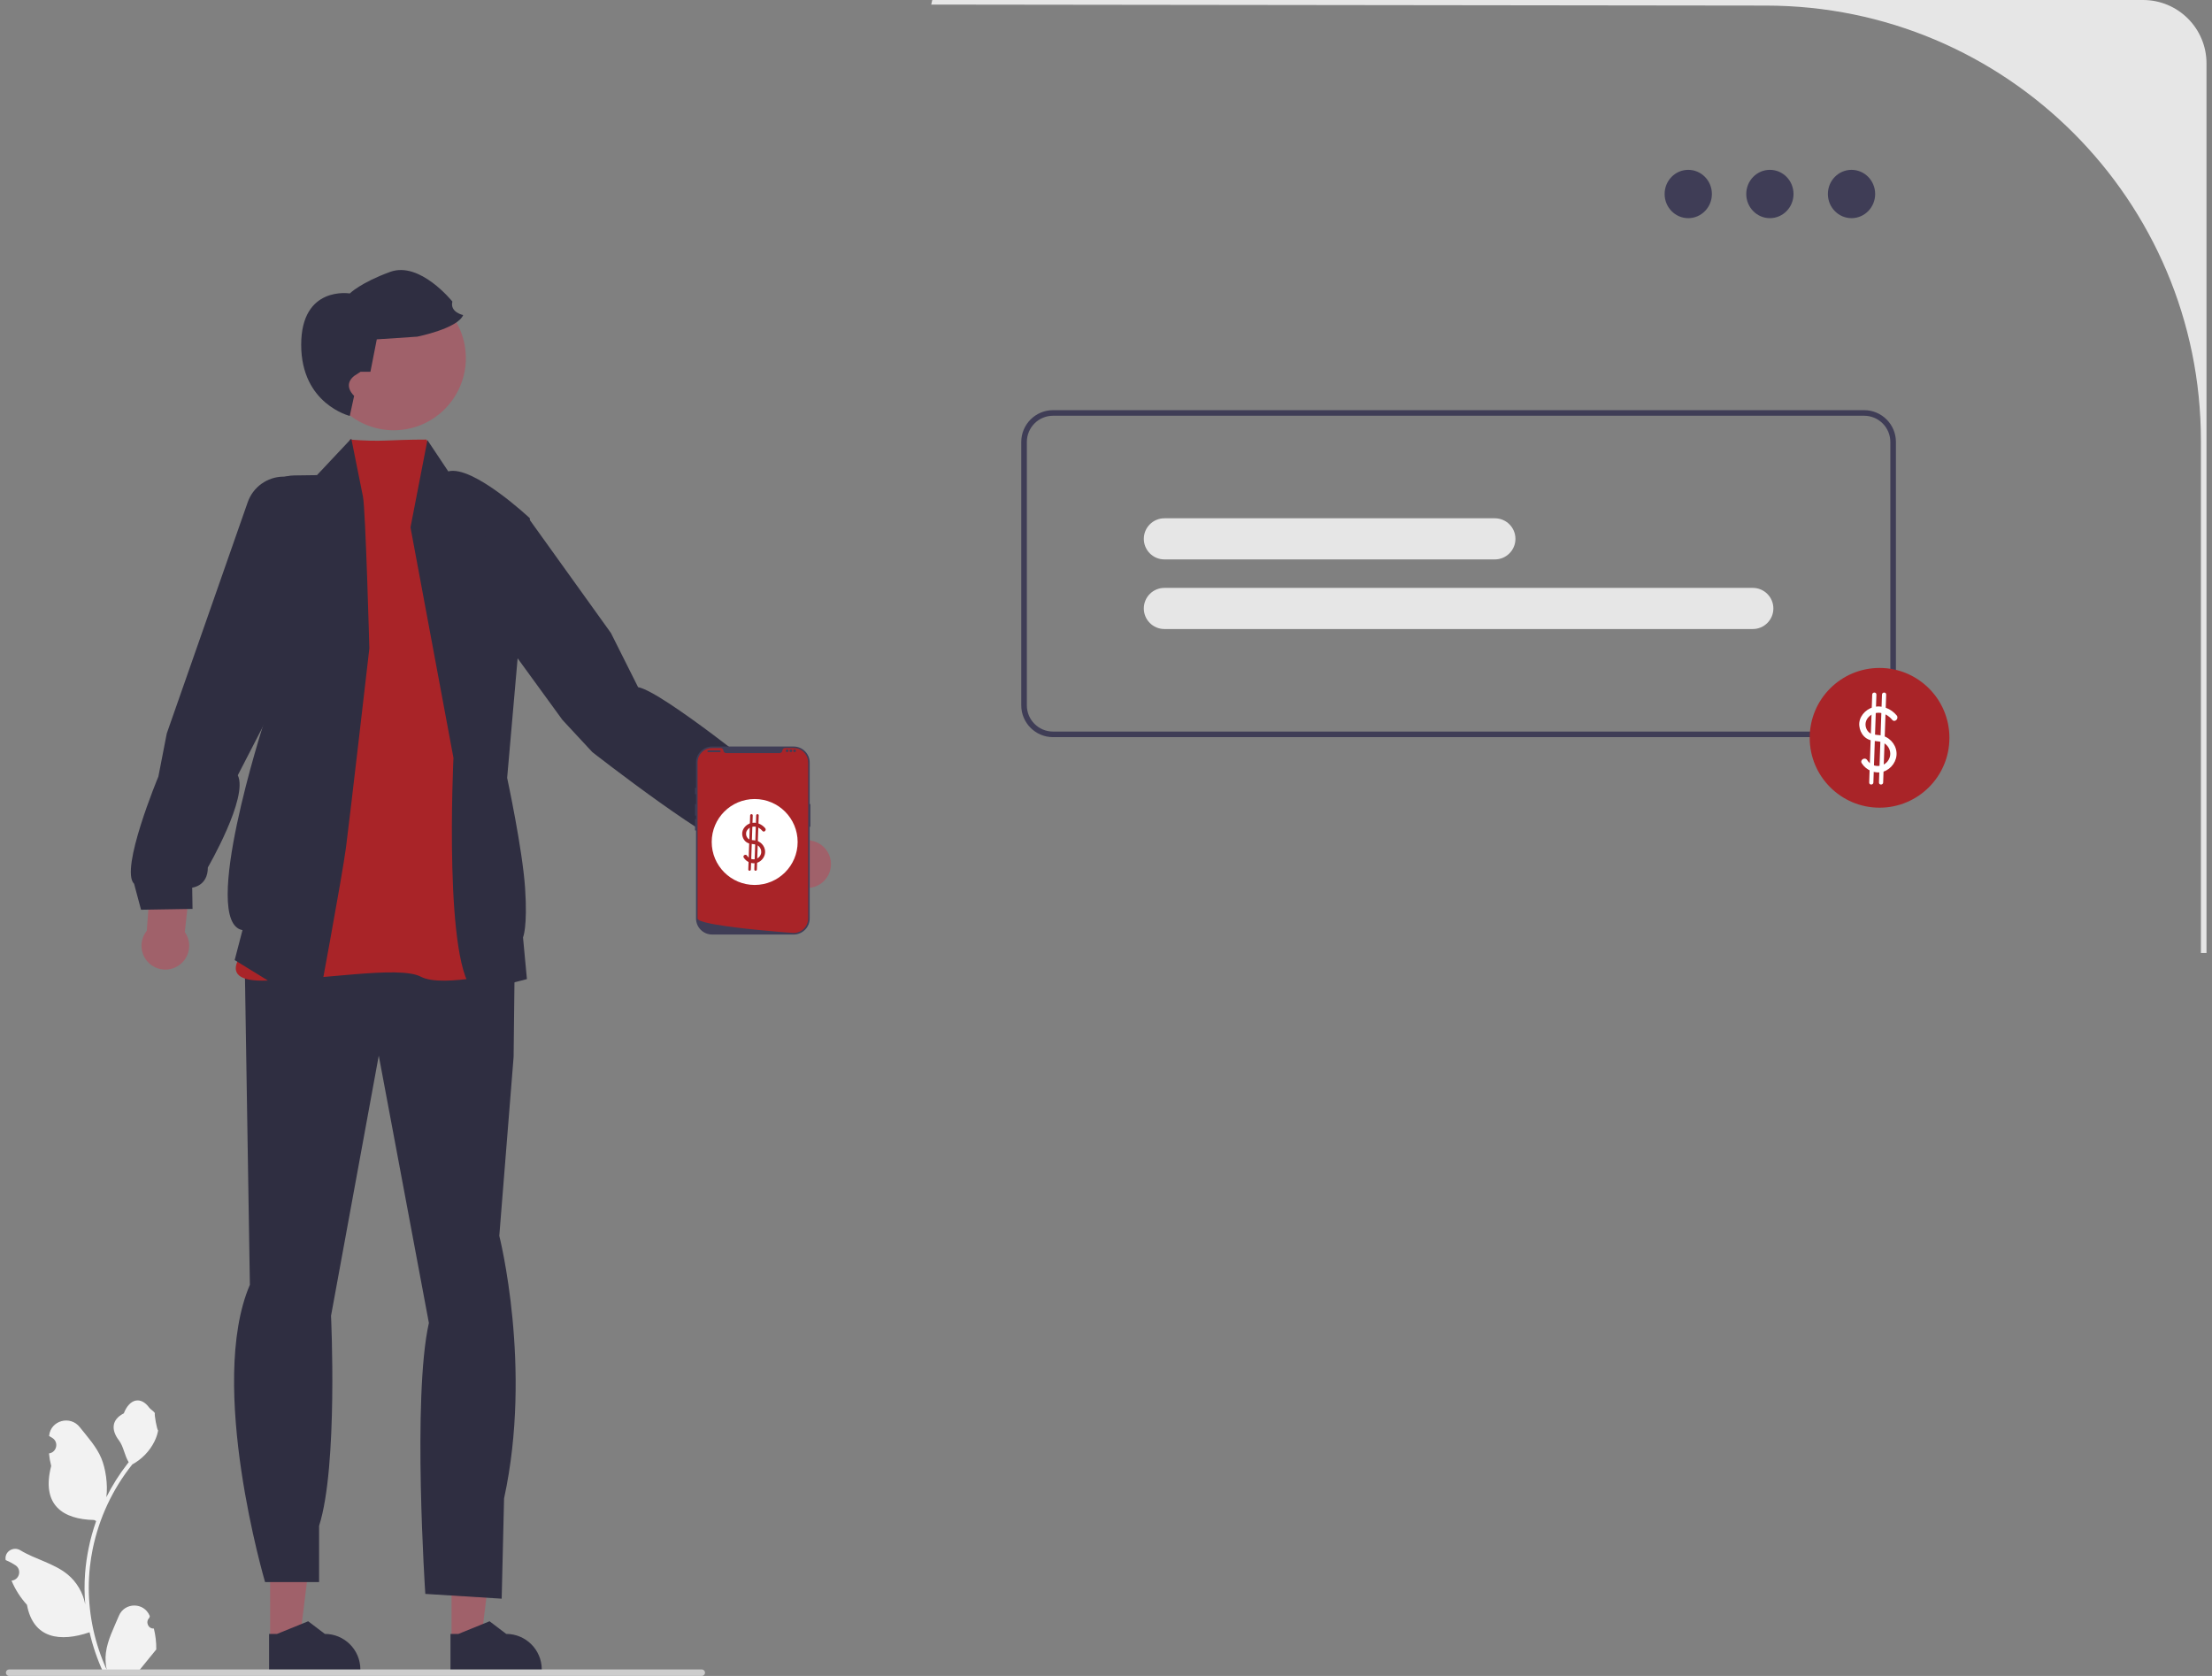 <svg width="264" height="200" viewBox="0 0 264 200" fill="none" xmlns="http://www.w3.org/2000/svg">
<rect x="0" y="0" width="264" height="200" fill="#808080" stroke="none"/>
<g clip-path="url(#clip0_392_35871)">
<path d="M111.264 0L111.142 0.546L210.756 0.667C239.431 0.667 262.677 23.913 262.677 52.588V113.727H263.344V7.567C263.344 3.388 259.956 0 255.777 0H111.264Z" fill="#E6E6E6"/>
<path d="M220.978 26.034C222.535 26.034 223.798 24.743 223.798 23.151C223.798 21.558 222.535 20.268 220.978 20.268C219.42 20.268 218.157 21.558 218.157 23.151C218.157 24.743 219.42 26.034 220.978 26.034Z" fill="#3F3D56"/>
<path d="M211.235 26.034C212.792 26.034 214.055 24.743 214.055 23.151C214.055 21.558 212.792 20.268 211.235 20.268C209.677 20.268 208.414 21.558 208.414 23.151C208.414 24.743 209.677 26.034 211.235 26.034Z" fill="#3F3D56"/>
<path d="M201.492 26.034C203.049 26.034 204.312 24.743 204.312 23.151C204.312 21.558 203.049 20.268 201.492 20.268C199.934 20.268 198.671 21.558 198.671 23.151C198.671 24.743 199.934 26.034 201.492 26.034Z" fill="#3F3D56"/>
<path d="M178.412 66.758H138.967C137.614 66.758 136.513 65.657 136.513 64.304C136.513 62.951 137.614 61.85 138.967 61.85H178.412C179.766 61.85 180.867 62.951 180.867 64.304C180.867 65.657 179.766 66.758 178.412 66.758Z" fill="#E6E6E6"/>
<path d="M209.196 75.065H138.967C137.614 75.065 136.513 73.964 136.513 72.611C136.513 71.257 137.614 70.156 138.967 70.156H209.196C210.549 70.156 211.65 71.257 211.65 72.611C211.65 73.964 210.549 75.065 209.196 75.065Z" fill="#E6E6E6"/>
<path d="M222.485 87.968H125.678C123.588 87.968 121.887 86.267 121.887 84.177V52.738C121.887 50.648 123.588 48.947 125.678 48.947H222.485C224.575 48.947 226.276 50.648 226.276 52.738V84.177C226.276 86.267 224.575 87.968 222.485 87.968ZM125.678 49.614C123.955 49.614 122.554 51.015 122.554 52.738V84.177C122.554 85.9 123.955 87.301 125.678 87.301H222.485C224.208 87.301 225.609 85.9 225.609 84.177V52.738C225.609 51.015 224.208 49.614 222.485 49.614H125.678Z" fill="#3F3D56"/>
<path d="M224.323 96.385C228.928 96.385 232.661 92.651 232.661 88.047C232.661 83.442 228.928 79.709 224.323 79.709C219.719 79.709 215.986 83.442 215.986 88.047C215.986 92.651 219.719 96.385 224.323 96.385Z" fill="#A92428"/>
<path d="M226.366 85.373C225.699 84.569 224.586 84.094 223.551 84.397C222.604 84.674 221.815 85.571 221.903 86.594C221.944 87.07 222.138 87.526 222.471 87.871C222.847 88.261 223.326 88.395 223.852 88.44C224.413 88.487 224.894 88.57 225.268 89.033C225.592 89.434 225.694 89.968 225.508 90.454C225.066 91.609 223.501 91.743 222.847 90.705C222.59 90.297 221.941 90.673 222.199 91.083C222.732 91.93 223.817 92.397 224.791 92.08C225.739 91.772 226.435 90.789 226.347 89.784C226.255 88.74 225.424 87.88 224.392 87.739C223.848 87.664 223.279 87.724 222.911 87.237C222.623 86.856 222.561 86.331 222.779 85.904C223.044 85.384 223.621 85.057 224.199 85.056C224.855 85.055 225.427 85.412 225.835 85.904C226.144 86.276 226.672 85.743 226.366 85.373Z" fill="white"/>
<path d="M223.446 82.888L223.086 93.383C223.075 93.705 223.575 93.704 223.586 93.383L223.947 82.888C223.958 82.566 223.457 82.566 223.446 82.888Z" fill="white"/>
<path d="M224.613 82.888L224.252 93.383C224.241 93.705 224.742 93.704 224.753 93.383L225.113 82.888C225.124 82.566 224.624 82.566 224.613 82.888Z" fill="white"/>
<path d="M32.24 195.666L35.782 195.666L37.468 182.002L32.239 182.002L32.24 195.666Z" fill="#A0616A"/>
<path d="M32.115 199.362L43.009 199.362V199.224C43.009 196.883 41.11 194.984 38.769 194.984H38.769L36.779 193.475L33.066 194.984L32.115 194.984L32.115 199.362H32.115Z" fill="#2F2E41"/>
<path d="M53.889 195.666L57.431 195.666L59.117 182.002L53.888 182.002L53.889 195.666Z" fill="#A0616A"/>
<path d="M53.764 199.362L64.658 199.362V199.224C64.658 196.883 62.759 194.984 60.418 194.984H60.417L58.428 193.475L54.715 194.984L53.764 194.984L53.764 199.362H53.764Z" fill="#2F2E41"/>
<path d="M29.11 108.741L61.507 107.84L61.299 126.117L59.59 147.481C59.59 147.481 63.578 163.148 60.16 178.815L59.875 190.779L50.76 190.209C50.76 190.209 49.193 166.708 51.187 157.878L45.205 125.974L39.508 157.023C39.508 157.023 40.362 174.969 38.083 182.09V188.802H31.638C31.638 188.802 24.695 165.284 29.823 153.32L29.11 108.741L29.11 108.741Z" fill="#2F2E41"/>
<path d="M52.412 55.63C52.412 55.63 51.537 53.436 50.885 52.457C46.316 52.457 45.735 52.771 41.747 52.457L30.675 111.897C30.675 111.897 24.589 117.026 31.272 117.026C37.956 117.026 47.593 115.161 50.236 116.56C52.878 117.959 61.271 115.783 61.271 115.783L52.412 55.63Z" fill="#A92428"/>
<path d="M41.929 52.34L37.83 56.7L35.123 56.736C32.62 56.769 30.613 58.819 30.633 61.322L31.482 86.301C31.482 86.301 23.811 110.063 28.941 110.996L28.008 114.571L37.848 120.633C37.848 120.633 40.832 104.67 41.298 101.095C41.764 97.52 44.082 77.373 44.082 77.373C44.082 77.373 43.63 60.799 43.319 59.264L41.929 52.34H41.929Z" fill="#2F2E41"/>
<path d="M51.013 52.522L48.992 62.936L54.121 90.448C54.121 90.448 52.878 115.939 56.764 118.426L62.888 116.841L62.421 111.867C62.421 111.867 62.981 110.654 62.67 105.991C62.359 101.328 60.528 92.828 60.528 92.828L63.241 61.848C63.241 61.848 56.453 55.475 53.5 56.252L51.013 52.522H51.013Z" fill="#2F2E41"/>
<path d="M17.518 111.074L18.15 102.594L23.045 102.279L22.057 111.221C22.216 111.445 22.344 111.696 22.435 111.971C22.926 113.464 22.114 115.073 20.621 115.564C19.128 116.056 17.519 115.244 17.028 113.751C16.714 112.798 16.933 111.8 17.518 111.074L17.518 111.074Z" fill="#A0616A"/>
<path d="M36.365 56.838L33.787 56.881C31.881 56.912 30.197 58.128 29.567 59.927L19.904 87.528L18.901 92.675C18.901 92.675 14.266 103.789 16.004 105.47L16.833 108.565L22.979 108.464L22.937 105.927C22.937 105.927 24.814 105.751 24.805 103.517C24.805 103.517 29.669 95.139 28.381 92.518L31.695 86.089L36.365 56.838Z" fill="#2F2E41"/>
<path d="M96.734 100.305L90.497 94.525L86.698 97.628L93.51 103.503C93.547 103.776 93.624 104.047 93.745 104.31C94.402 105.738 96.092 106.363 97.52 105.706C98.948 105.049 99.573 103.359 98.916 101.931C98.497 101.02 97.658 100.438 96.734 100.305Z" fill="#A0616A"/>
<path d="M59.3 58.77L56.172 70.855L67.128 85.912L70.695 89.755C70.695 89.755 86.059 101.758 88.442 101.345L91.431 102.499L94.97 97.474L92.896 96.013C92.896 96.013 93.86 94.393 92.049 93.084C92.049 93.084 79.031 82.508 76.155 82.003L72.913 75.538L63.008 61.74L59.3 58.77Z" fill="#2F2E41"/>
<path d="M51.846 49.847C51.803 49.882 51.763 49.907 51.72 49.933C51.389 50.153 51.044 50.349 50.682 50.518C50.676 50.523 50.667 50.526 50.659 50.529C50.006 50.837 49.301 51.068 48.556 51.205C47.795 51.345 47.039 51.382 46.303 51.322C42.512 51.023 39.248 48.218 38.524 44.302C38.281 42.995 38.35 41.706 38.672 40.505C39.508 37.401 42.055 34.897 45.427 34.272C50.103 33.408 54.593 36.497 55.457 41.172C56.096 44.63 54.573 47.987 51.846 49.847L51.846 49.847Z" fill="#A0616A"/>
<path d="M41.747 49.636L42.266 47.238C42.266 47.238 40.852 46.007 42.266 44.863L43.036 44.363H44.21L44.969 40.496L49.802 40.174C49.802 40.174 54.635 39.208 55.28 37.597C55.28 37.597 53.669 37.274 53.991 35.986C53.991 35.986 50.124 31.152 46.58 32.441C43.036 33.73 41.747 35.019 41.747 35.019C41.747 35.019 35.947 34.052 35.947 41.141C35.947 48.23 41.747 49.636 41.747 49.636V49.636Z" fill="#2F2E41"/>
<path d="M94.723 111.521H84.985C83.93 111.521 83.071 110.662 83.071 109.606V91C83.071 89.945 83.93 89.086 84.985 89.086H94.723C95.778 89.086 96.637 89.945 96.637 91V109.606C96.637 110.662 95.778 111.521 94.723 111.521Z" fill="#3F3D56"/>
<path d="M96.637 95.93C96.593 95.93 96.556 95.966 96.556 96.011V98.602C96.556 98.647 96.593 98.683 96.637 98.683C96.682 98.683 96.718 98.647 96.718 98.602V96.011C96.718 95.966 96.682 95.93 96.637 95.93Z" fill="#3F3D56"/>
<path d="M96.455 91V109.606C96.455 110.525 95.74 111.276 94.835 111.334H94.835C94.822 111.335 94.808 111.336 94.795 111.336C94.771 111.338 94.747 111.338 94.722 111.338C94.722 111.338 94.633 111.332 94.471 111.319C94.306 111.307 94.067 111.289 93.768 111.265C93.679 111.258 93.585 111.251 93.485 111.243C93.287 111.226 93.069 111.209 92.835 111.188C92.742 111.181 92.645 111.172 92.547 111.164C92.044 111.12 91.481 111.07 90.887 111.012C90.786 111.003 90.685 110.993 90.583 110.983C90.556 110.98 90.529 110.978 90.502 110.975C90.078 110.933 89.643 110.888 89.206 110.84C89.179 110.838 89.152 110.835 89.125 110.832C88.372 110.749 87.617 110.659 86.91 110.561C86.366 110.487 85.851 110.408 85.388 110.327C85.237 110.3 85.093 110.273 84.954 110.246C84.927 110.241 84.9 110.236 84.873 110.23C83.894 110.034 83.253 109.823 83.253 109.606V91C83.253 90.043 84.029 89.268 84.986 89.268H86.02C86.185 89.268 86.318 89.396 86.332 89.561C86.333 89.572 86.335 89.583 86.337 89.594C86.367 89.76 86.518 89.875 86.687 89.875H93.021C93.19 89.875 93.342 89.76 93.372 89.594C93.374 89.583 93.375 89.572 93.376 89.561C93.39 89.396 93.523 89.268 93.688 89.268H94.722C95.68 89.268 96.455 90.043 96.455 91Z" fill="#A92428"/>
<path d="M83.03 93.986C82.986 93.986 82.949 94.023 82.949 94.067V94.715C82.949 94.76 82.986 94.796 83.03 94.796C83.075 94.796 83.111 94.76 83.111 94.715V94.067C83.111 94.023 83.075 93.986 83.03 93.986Z" fill="#3F3D56"/>
<path d="M83.03 95.93C82.986 95.93 82.949 95.966 82.949 96.011V97.266C82.949 97.311 82.986 97.347 83.03 97.347C83.075 97.347 83.111 97.311 83.111 97.266V96.011C83.111 95.966 83.075 95.93 83.03 95.93Z" fill="#3F3D56"/>
<path d="M83.03 97.711C82.986 97.711 82.949 97.747 82.949 97.792V99.047C82.949 99.092 82.986 99.128 83.03 99.128C83.075 99.128 83.111 99.092 83.111 99.047V97.792C83.111 97.747 83.075 97.711 83.03 97.711Z" fill="#3F3D56"/>
<path d="M85.906 89.551H84.529C84.473 89.551 84.428 89.596 84.428 89.652C84.428 89.708 84.473 89.753 84.529 89.753H85.906C85.962 89.753 86.007 89.708 86.007 89.652C86.007 89.596 85.962 89.551 85.906 89.551Z" fill="#3F3D56"/>
<path d="M93.944 89.754C94.034 89.754 94.106 89.681 94.106 89.592C94.106 89.502 94.034 89.43 93.944 89.43C93.855 89.43 93.782 89.502 93.782 89.592C93.782 89.681 93.855 89.754 93.944 89.754Z" fill="#3F3D56"/>
<path d="M94.39 89.754C94.479 89.754 94.552 89.681 94.552 89.592C94.552 89.502 94.479 89.43 94.39 89.43C94.3 89.43 94.228 89.502 94.228 89.592C94.228 89.681 94.3 89.754 94.39 89.754Z" fill="#3F3D56"/>
<path d="M94.835 89.754C94.925 89.754 94.997 89.681 94.997 89.592C94.997 89.502 94.925 89.43 94.835 89.43C94.746 89.43 94.673 89.502 94.673 89.592C94.673 89.681 94.746 89.754 94.835 89.754Z" fill="#3F3D56"/>
<path d="M90.069 105.606C92.901 105.606 95.197 103.311 95.197 100.479C95.197 97.647 92.901 95.352 90.069 95.352C87.237 95.352 84.942 97.647 84.942 100.479C84.942 103.311 87.237 105.606 90.069 105.606Z" fill="white"/>
<path d="M91.326 98.835C90.915 98.34 90.231 98.048 89.594 98.234C89.012 98.404 88.527 98.956 88.581 99.586C88.606 99.878 88.725 100.159 88.93 100.371C89.161 100.611 89.456 100.693 89.779 100.721C90.124 100.75 90.42 100.801 90.65 101.085C90.85 101.332 90.912 101.66 90.798 101.959C90.526 102.67 89.564 102.752 89.161 102.113C89.004 101.863 88.604 102.094 88.763 102.346C89.091 102.867 89.758 103.154 90.357 102.959C90.94 102.77 91.368 102.165 91.314 101.547C91.257 100.905 90.746 100.376 90.111 100.289C89.777 100.244 89.427 100.28 89.201 99.981C89.024 99.747 88.986 99.424 89.12 99.161C89.283 98.841 89.638 98.64 89.993 98.64C90.396 98.639 90.748 98.859 90.999 99.161C91.189 99.39 91.514 99.062 91.326 98.835V98.835Z" fill="#A92428"/>
<path d="M89.53 97.307L89.308 103.761C89.301 103.959 89.609 103.958 89.616 103.761L89.838 97.307C89.844 97.109 89.537 97.109 89.53 97.307Z" fill="#A92428"/>
<path d="M90.248 97.307L90.026 103.761C90.019 103.959 90.327 103.958 90.333 103.761L90.555 97.307C90.562 97.109 90.254 97.109 90.248 97.307Z" fill="#A92428"/>
<path d="M18.364 194.343C17.69 194.386 17.317 193.548 17.827 193.06L17.878 192.858C17.871 192.842 17.864 192.826 17.858 192.809C17.176 191.184 14.865 191.195 14.189 192.823C13.589 194.268 12.825 195.716 12.637 197.244C12.553 197.918 12.591 198.606 12.74 199.267C11.334 196.196 10.594 192.843 10.594 189.47C10.594 188.623 10.641 187.775 10.736 186.93C10.814 186.239 10.921 185.551 11.06 184.87C11.813 181.19 13.442 177.685 15.792 174.757C16.922 174.139 17.864 173.174 18.434 172.017C18.638 171.599 18.798 171.15 18.874 170.693C18.746 170.71 18.389 168.751 18.486 168.631C18.307 168.359 17.986 168.224 17.791 167.959C16.817 166.639 15.476 166.87 14.776 168.663C13.281 169.418 13.267 170.669 14.184 171.873C14.768 172.639 14.848 173.675 15.36 174.495C15.308 174.563 15.253 174.628 15.2 174.696C14.234 175.935 13.398 177.267 12.693 178.667C12.893 177.111 12.598 175.238 12.097 174.03C11.527 172.653 10.457 171.494 9.516 170.304C8.384 168.875 6.065 169.499 5.866 171.31C5.864 171.328 5.862 171.345 5.86 171.363C6 171.442 6.137 171.526 6.271 171.614C7.034 172.119 6.77 173.303 5.866 173.442L5.845 173.446C5.896 173.949 5.982 174.449 6.109 174.94C4.901 179.612 7.509 181.314 11.233 181.39C11.315 181.433 11.395 181.475 11.477 181.515C11.1 182.577 10.799 183.667 10.575 184.771C10.375 185.747 10.236 186.734 10.158 187.725C10.061 188.975 10.069 190.231 10.175 191.479L10.168 191.435C9.901 190.06 9.155 188.776 8.071 187.887C6.457 186.561 4.177 186.073 2.436 185.007C1.597 184.494 0.523 185.157 0.67 186.129L0.677 186.175C0.936 186.281 1.189 186.403 1.433 186.54C1.573 186.619 1.71 186.703 1.844 186.791C2.608 187.296 2.344 188.48 1.439 188.619L1.419 188.623C1.404 188.625 1.391 188.627 1.376 188.629C1.821 189.685 2.441 190.665 3.217 191.51C3.972 195.589 7.217 195.976 10.687 194.788H10.689C11.069 196.441 11.623 198.055 12.335 199.594H18.216C18.238 199.529 18.257 199.461 18.276 199.396C17.732 199.43 17.184 199.398 16.648 199.299C17.085 198.764 17.521 198.224 17.957 197.689C17.968 197.678 17.976 197.668 17.985 197.657C18.206 197.383 18.429 197.111 18.651 196.837L18.651 196.837C18.665 195.996 18.564 195.157 18.364 194.343L18.364 194.343Z" fill="#F2F2F2"/>
<path d="M84.142 199.611C84.142 199.826 83.969 199.999 83.753 199.999H1.09C0.875 199.999 0.702 199.826 0.702 199.611C0.702 199.396 0.875 199.223 1.09 199.223H83.753C83.969 199.223 84.142 199.396 84.142 199.611Z" fill="#CCCCCC"/>
</g>
<defs>
<clipPath id="clip0_392_35871">
<rect width="262.688" height="200" fill="white" transform="translate(0.656)"/>
</clipPath>
</defs>
</svg>
